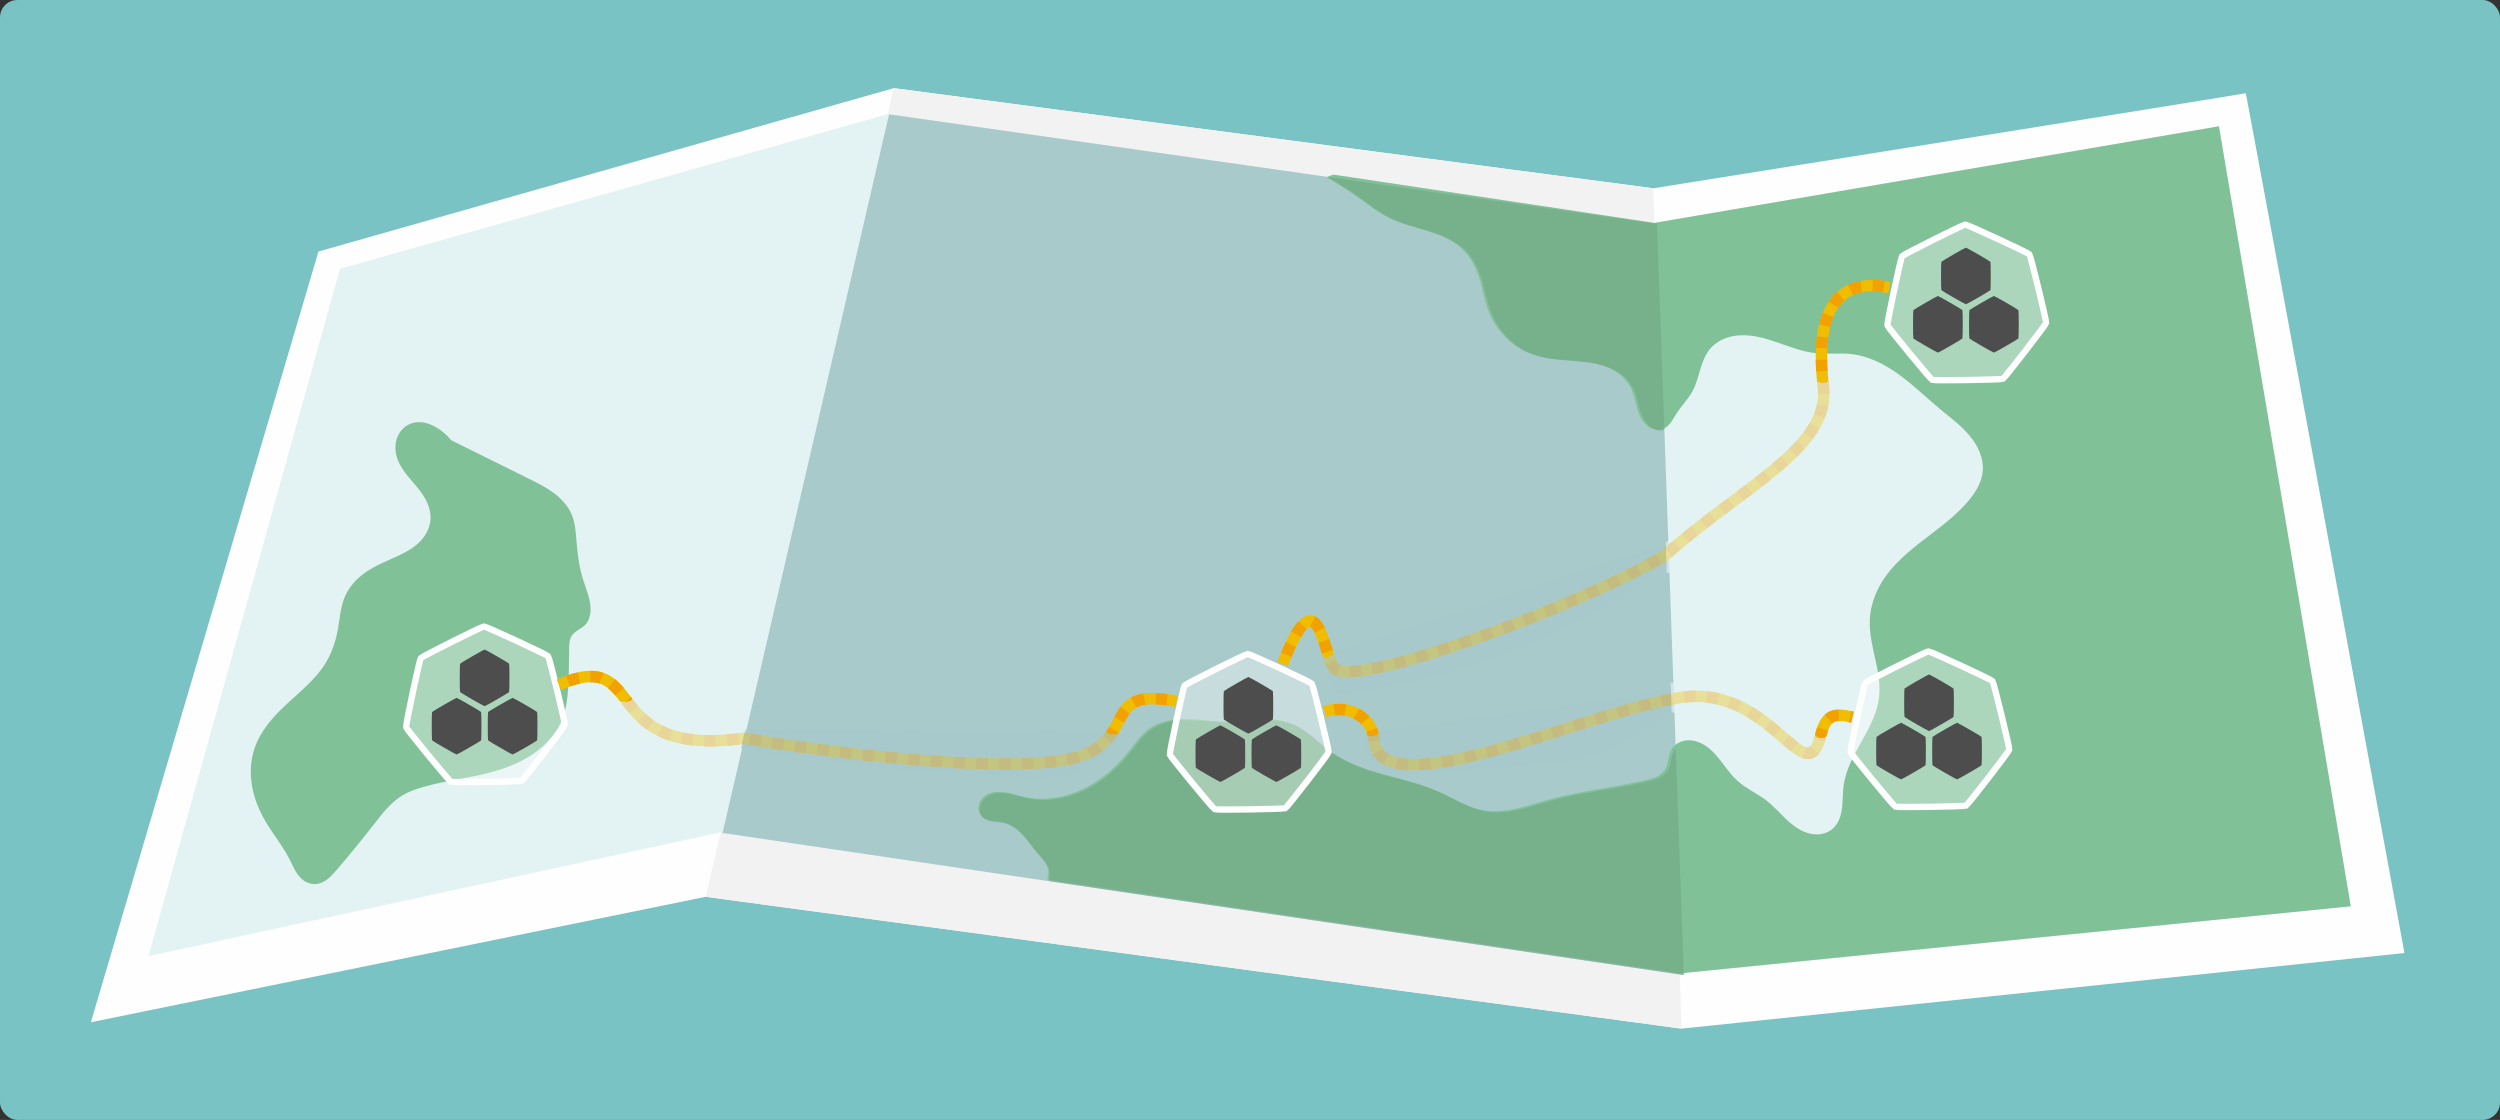 <?xml version="1.0" encoding="UTF-8" standalone="no"?>
<svg
   xmlns:dc="http://purl.org/dc/elements/1.1/"
   xmlns:cc="http://creativecommons.org/ns#"
   xmlns:rdf="http://www.w3.org/1999/02/22-rdf-syntax-ns#"
   xmlns:svg="http://www.w3.org/2000/svg"
   xmlns="http://www.w3.org/2000/svg"
   xmlns:sodipodi="http://sodipodi.sourceforge.net/DTD/sodipodi-0.dtd"
   xmlns:inkscape="http://www.inkscape.org/namespaces/inkscape"
   width="1491.407"
   height="668.099"
   viewBox="0 0 394.601 176.768"
   version="1.1"
   id="svg8"
   inkscape:version="1.0rc1 (09960d6f05, 2020-04-09)"
   sodipodi:docname="frontpage-illustration-animated.svg">
  <rect x="0" y="0" width="394.601" height="176.768" fill="#333333" stroke="none"/>
  <defs
     id="defs2">
    <inkscape:path-effect
       effect="spiro"
       id="path-effect3099"
       is_visible="true"
       lpeversion="1" />
    <inkscape:path-effect
       effect="simplify"
       id="path-effect3097"
       is_visible="true"
       lpeversion="1"
       steps="1"
       threshold="0.001"
       smooth_angles="360"
       helper_size="0"
       simplify_individual_paths="false"
       simplify_just_coalesce="false" />
    <inkscape:path-effect
       effect="spiro"
       id="path-effect3037"
       is_visible="true"
       lpeversion="1" />
    <inkscape:path-effect
       effect="simplify"
       id="path-effect3035"
       is_visible="true"
       lpeversion="1"
       steps="1"
       threshold="0.001"
       smooth_angles="360"
       helper_size="0"
       simplify_individual_paths="false"
       simplify_just_coalesce="false" />
    <inkscape:path-effect
       lpeversion="1"
       is_visible="true"
       id="path-effect2854"
       effect="spiro" />
    <inkscape:path-effect
       lpeversion="1"
       is_visible="true"
       id="path-effect2824"
       effect="spiro" />
    <inkscape:path-effect
       simplify_just_coalesce="false"
       simplify_individual_paths="false"
       helper_size="0"
       smooth_angles="360"
       threshold="0.001"
       steps="1"
       lpeversion="1"
       is_visible="true"
       id="path-effect2852"
       effect="simplify" />
    <inkscape:path-effect
       simplify_just_coalesce="false"
       simplify_individual_paths="false"
       helper_size="0"
       smooth_angles="360"
       threshold="0.001"
       steps="1"
       lpeversion="1"
       is_visible="true"
       id="path-effect2839"
       effect="simplify" />
    <inkscape:path-effect
       simplify_just_coalesce="false"
       simplify_individual_paths="false"
       helper_size="0"
       smooth_angles="360"
       threshold="0.001"
       steps="1"
       lpeversion="1"
       is_visible="true"
       id="path-effect2822"
       effect="simplify" />
    <inkscape:path-effect
       effect="spiro"
       id="path-effect2704"
       is_visible="true"
       lpeversion="1" />
    <inkscape:path-effect
       effect="simplify"
       id="path-effect2702"
       is_visible="true"
       lpeversion="1"
       steps="1"
       threshold="0.001"
       smooth_angles="360"
       helper_size="0"
       simplify_individual_paths="false"
       simplify_just_coalesce="false" />
    <inkscape:path-effect
       lpeversion="1"
       is_visible="true"
       id="path-effect2660"
       effect="spiro" />
    <inkscape:path-effect
       simplify_just_coalesce="false"
       simplify_individual_paths="false"
       helper_size="0"
       smooth_angles="360"
       threshold="0.001"
       steps="1"
       lpeversion="1"
       is_visible="true"
       id="path-effect2658"
       effect="simplify" />
    <inkscape:path-effect
       lpeversion="1"
       is_visible="true"
       id="path-effect2654"
       effect="spiro" />
    <inkscape:path-effect
       simplify_just_coalesce="false"
       simplify_individual_paths="false"
       helper_size="0"
       smooth_angles="360"
       threshold="0.001"
       steps="1"
       lpeversion="1"
       is_visible="true"
       id="path-effect2652"
       effect="simplify" />
    <inkscape:path-effect
       simplify_just_coalesce="false"
       simplify_individual_paths="false"
       helper_size="0"
       smooth_angles="360"
       threshold="0.001"
       steps="1"
       lpeversion="1"
       is_visible="true"
       id="path-effect2646"
       effect="simplify" />
    <inkscape:path-effect
       effect="spiro"
       id="path-effect2642"
       is_visible="true"
       lpeversion="1" />
    <inkscape:path-effect
       effect="simplify"
       id="path-effect2640"
       is_visible="true"
       lpeversion="1"
       steps="1"
       threshold="0.001"
       smooth_angles="360"
       helper_size="0"
       simplify_individual_paths="false"
       simplify_just_coalesce="false" />
    <inkscape:path-effect
       lpeversion="1"
       is_visible="true"
       id="path-effect2636"
       effect="spiro" />
    <inkscape:path-effect
       simplify_just_coalesce="false"
       simplify_individual_paths="false"
       helper_size="0"
       smooth_angles="360"
       threshold="0.001"
       steps="1"
       lpeversion="1"
       is_visible="true"
       id="path-effect2634"
       effect="simplify" />
    <inkscape:path-effect
       simplify_just_coalesce="false"
       simplify_individual_paths="false"
       helper_size="0"
       smooth_angles="360"
       threshold="0.001"
       steps="1"
       lpeversion="1"
       is_visible="true"
       id="path-effect2628"
       effect="simplify" />
  </defs>
  <sodipodi:namedview
     inkscape:snap-page="true"
     fit-margin-bottom="100"
     fit-margin-right="100"
     lock-margins="true"
     fit-margin-left="100"
     fit-margin-top="100"
     units="px"
     inkscape:snap-global="false"
     inkscape:snap-bbox-midpoints="true"
     inkscape:snap-bbox="true"
     inkscape:object-paths="true"
     inkscape:snap-intersection-paths="true"
     inkscape:snap-smooth-nodes="true"
     inkscape:snap-center="true"
     inkscape:snap-object-midpoints="true"
     id="base"
     pagecolor="#ffffff"
     bordercolor="#666666"
     borderopacity="1.0"
     inkscape:pageopacity="0.0"
     inkscape:pageshadow="2"
     inkscape:zoom="1"
     inkscape:cx="566.07703"
     inkscape:cy="421.6162"
     inkscape:document-units="mm"
     inkscape:current-layer="layer1"
     inkscape:document-rotation="0"
     showgrid="false"
     inkscape:window-width="2560"
     inkscape:window-height="1376"
     inkscape:window-x="0"
     inkscape:window-y="0"
     inkscape:window-maximized="1" />
  <g
     transform="translate(-642.97,-148.598)"
     inkscape:label="Layer 1"
     inkscape:groupmode="layer"
     id="layer1">
    <rect
       ry="2.743"
       rx="2.743"
       y="148.598"
       x="642.97"
       height="176.768"
       width="394.601"
       id="rect2670"
       style="font-variation-settings:normal;opacity:1;vector-effect:none;fill:#79c3c5;fill-opacity:1;stroke:none;stroke-width:2;stroke-linecap:round;stroke-linejoin:round;stroke-miterlimit:4;stroke-dasharray:none;stroke-dashoffset:0;stroke-opacity:1;paint-order:markers fill stroke;stop-color:#000000;stop-opacity:1" />
    <path
       inkscape:original-d="m 648.082,206.02936 c 33.54745,18.3861 72.94404,18.66776 106.51753,37.09541 7.80802,4.28563 13.79551,11.90688 20.92895,17.14004 5.12752,3.76159 10.57052,6.34461 15.99696,9.58701 13.02665,7.78367 23.99539,15.46584 38.40799,20.9889 14.2738,5.46987 29.19967,9.43697 43.32759,15.27762 2.11822,0.8757 10.31296,2.19288 9.5374,5.13457 -3.25044,12.32881 -35.22303,5.39749 -42.30439,4.74803 -37.11643,-3.40409 -74.24985,-6.5257 -111.75545,-6.5257 -6.6509,0 -49.20286,2.95386 -51.83147,1.05833 -0.56347,-0.40633 -29.50566,-5.83943 -33.0357,-5.83943"
       inkscape:path-effect="#path-effect2634;#path-effect2636"
       inkscape:connector-curvature="0"
       id="path2632"
       d="m 648.082,206.029 c 16.18,7.016 32.842,12.919 49.83,17.655 17.864,4.98 36.302,8.752 52.728,17.362 3.486,1.827 6.867,3.867 10.018,6.225 6.173,4.62 11.407,10.412 17.664,14.918 4.945,3.56 10.445,6.257 15.774,9.211 10.961,6.078 21.321,13.322 32.847,18.244 12.497,5.337 26.087,7.819 38.465,13.426 2.804,1.27 5.577,2.71 8.597,3.307 1.424,0.282 2.885,0.371 4.291,0.731 0.703,0.18 1.392,0.429 2.022,0.791 0.629,0.362 1.198,0.841 1.616,1.434 0.481,0.681 0.754,1.512 0.739,2.346 -0.013,0.738 -0.249,1.465 -0.632,2.097 -0.383,0.631 -0.91,1.169 -1.506,1.605 -1.192,0.872 -2.632,1.332 -4.064,1.696 -4.924,1.254 -10.054,1.543 -15.132,1.348 -6.747,-0.26 -13.429,-1.362 -20.109,-2.345 -37.443,-5.51 -75.378,-7.325 -113.217,-6.596 -9.644,0.186 -19.288,0.536 -28.902,1.323 -6.403,0.524 -12.874,1.238 -19.221,0.244 -1.087,-0.17 -2.165,-0.39 -3.243,-0.606 -5.77,-1.156 -11.56,-2.209 -17.328,-3.377 -4.94,-1 -9.887,-2.088 -14.92,-2.349 -0.176,-0.009 -0.351,-0.017 -0.527,-0.024"
       style="fill:#ffffff;fill-opacity:0;stroke:none;stroke-width:0.265px;stroke-linecap:butt;stroke-linejoin:miter;stroke-opacity:1" />
    <path
       sodipodi:nodetypes="ccccccccc"
       inkscape:connector-curvature="0"
       id="path2742"
       d="m 657.313,309.949 35.923,-121.655 90.795,-25.78 119.891,15.805 c 0,0 93.425,-14.916 93.516,-15.007 0.091,-0.091 25.053,135.711 25.053,135.711 l -114.11,11.937 -154.018,-20.811 z"
       style="fill:#fefefe;fill-opacity:1;stroke:none;stroke-width:0.265px;stroke-linecap:butt;stroke-linejoin:miter;stroke-opacity:1" />
    <path
       sodipodi:nodetypes="ccccc"
       style="fill:#f2f2f2;fill-opacity:1;stroke:none;stroke-width:0.265px;stroke-linecap:butt;stroke-linejoin:miter;stroke-opacity:1"
       d="m 784.032,162.514 119.891,15.805 4.459,132.641 -154.018,-20.811 z"
       id="path2744"
       inkscape:connector-curvature="0" />
    <g
       style="stroke-width:2"
       transform="matrix(0.5,0,0,0.5,363.181,110.218)"
       id="g2453">
      <g
         style="fill:#316dc0;fill-opacity:1;stroke-width:1.181"
         transform="matrix(1.693,0,0,1.693,-468.574,-55.565)"
         id="g2451">
        <g
           style="fill:#316dc0;fill-opacity:1;stroke:none;stroke-width:1.181"
           transform="translate(-21.139,49.984)"
           id="g2449">
          <path
             d="m 752.994,134.341 c -0.24,0.416 -13.379,8.002 -13.859,8.002 -0.48,0 -13.619,-7.586 -13.859,-8.002 -0.24,-0.416 -0.24,-15.588 0,-16.003 0.24,-0.416 13.379,-8.002 13.859,-8.002 0.48,0 13.619,7.586 13.859,8.002 0.24,0.416 0.24,15.588 0,16.003 z"
             inkscape:transform-center-y="-1.2369792e-06"
             inkscape:transform-center-x="1.1363857e-05"
             inkscape:randomized="0"
             inkscape:rounded="0.03"
             inkscape:flatsided="true"
             sodipodi:arg2="1.0471976"
             sodipodi:arg1="0.52359878"
             sodipodi:r2="13.859261"
             sodipodi:r1="16.003296"
             sodipodi:cy="126.33908"
             sodipodi:cx="739.13507"
             sodipodi:sides="6"
             id="path2443"
             style="fill:#316dc0;fill-opacity:1;stroke:none;stroke-width:1.791;stroke-linecap:round;stroke-miterlimit:4;stroke-dasharray:none;stroke-opacity:1;paint-order:markers fill stroke;stop-color:#000000"
             sodipodi:type="star"
             transform="matrix(0.66,0,0,0.66,235.738,28.256)" />
          <path
             d="m 721.347,134.341 c -0.24,0.416 -13.379,8.002 -13.859,8.002 -0.48,0 -13.619,-7.586 -13.859,-8.002 -0.24,-0.416 -0.24,-15.588 0,-16.003 0.24,-0.416 13.379,-8.002 13.859,-8.002 0.48,0 13.619,7.586 13.859,8.002 0.24,0.416 0.24,15.588 0,16.003 z"
             sodipodi:type="star"
             style="fill:#316dc0;fill-opacity:1;stroke:none;stroke-width:1.791;stroke-linecap:round;stroke-miterlimit:4;stroke-dasharray:none;stroke-opacity:1;paint-order:markers fill stroke;stop-color:#000000"
             id="path2445"
             sodipodi:sides="6"
             sodipodi:cx="707.48804"
             sodipodi:cy="126.33908"
             sodipodi:r1="16.003296"
             sodipodi:r2="13.859261"
             sodipodi:arg1="0.52359878"
             sodipodi:arg2="1.0471976"
             inkscape:flatsided="true"
             inkscape:rounded="0.03"
             inkscape:randomized="0"
             inkscape:transform-center-x="1.1363857e-05"
             inkscape:transform-center-y="-1.2369792e-06"
             transform="matrix(0.66,0,0,0.66,235.738,28.256)" />
          <path
             d="m 736.946,107.034 c -0.24,0.416 -13.379,8.002 -13.859,8.002 -0.48,0 -13.619,-7.586 -13.859,-8.002 -0.24,-0.416 -0.24,-15.588 0,-16.003 0.24,-0.416 13.379,-8.002 13.859,-8.002 0.48,0 13.619,7.586 13.859,8.002 0.24,0.416 0.24,15.588 0,16.003 z"
             sodipodi:type="star"
             style="fill:#316dc0;fill-opacity:1;stroke:none;stroke-width:1.791;stroke-linecap:round;stroke-miterlimit:4;stroke-dasharray:none;stroke-opacity:1;paint-order:markers fill stroke;stop-color:#000000"
             id="path2447"
             sodipodi:sides="6"
             sodipodi:cx="723.08649"
             sodipodi:cy="99.032318"
             sodipodi:r1="16.003296"
             sodipodi:r2="13.859261"
             sodipodi:arg1="0.52359878"
             sodipodi:arg2="1.0471976"
             inkscape:flatsided="true"
             inkscape:rounded="0.03"
             inkscape:randomized="0"
             inkscape:transform-center-x="1.2499636e-05"
             transform="matrix(0.66,0,0,0.66,235.886,28.256)" />
        </g>
      </g>
    </g>
    <g
       id="g2772"
       transform="matrix(0.766,0,0,0.766,268.476,100.773)"
       style="stroke-width:1.306">
      <g
         id="g2770"
         transform="matrix(1.693,0,0,1.693,-468.574,-55.565)"
         style="fill:#316dc0;fill-opacity:1;stroke-width:0.772">
        <g
           id="g2768"
           transform="translate(-21.139,49.984)"
           style="fill:#316dc0;fill-opacity:1;stroke:none;stroke-width:0.772">
          <path
             transform="matrix(0.66,0,0,0.66,235.738,28.256)"
             sodipodi:type="star"
             style="fill:#316dc0;fill-opacity:1;stroke:none;stroke-width:1.17;stroke-linecap:round;stroke-miterlimit:4;stroke-dasharray:none;stroke-opacity:1;paint-order:markers fill stroke;stop-color:#000000"
             id="path2762"
             sodipodi:sides="6"
             sodipodi:cx="739.13507"
             sodipodi:cy="126.33908"
             sodipodi:r1="16.003296"
             sodipodi:r2="13.859261"
             sodipodi:arg1="0.52359878"
             sodipodi:arg2="1.0471976"
             inkscape:flatsided="true"
             inkscape:rounded="0.03"
             inkscape:randomized="0"
             inkscape:transform-center-x="1.1363857e-05"
             inkscape:transform-center-y="-1.2369792e-06"
             d="m 752.994,134.341 c -0.24,0.416 -13.379,8.002 -13.859,8.002 -0.48,0 -13.619,-7.586 -13.859,-8.002 -0.24,-0.416 -0.24,-15.588 0,-16.003 0.24,-0.416 13.379,-8.002 13.859,-8.002 0.48,0 13.619,7.586 13.859,8.002 0.24,0.416 0.24,15.588 0,16.003 z" />
          <path
             transform="matrix(0.66,0,0,0.66,235.738,28.256)"
             inkscape:transform-center-y="-1.2369792e-06"
             inkscape:transform-center-x="1.1363857e-05"
             inkscape:randomized="0"
             inkscape:rounded="0.03"
             inkscape:flatsided="true"
             sodipodi:arg2="1.0471976"
             sodipodi:arg1="0.52359878"
             sodipodi:r2="13.859261"
             sodipodi:r1="16.003296"
             sodipodi:cy="126.33908"
             sodipodi:cx="707.48804"
             sodipodi:sides="6"
             id="path2764"
             style="fill:#316dc0;fill-opacity:1;stroke:none;stroke-width:1.17;stroke-linecap:round;stroke-miterlimit:4;stroke-dasharray:none;stroke-opacity:1;paint-order:markers fill stroke;stop-color:#000000"
             sodipodi:type="star"
             d="m 721.347,134.341 c -0.24,0.416 -13.379,8.002 -13.859,8.002 -0.48,0 -13.619,-7.586 -13.859,-8.002 -0.24,-0.416 -0.24,-15.588 0,-16.003 0.24,-0.416 13.379,-8.002 13.859,-8.002 0.48,0 13.619,7.586 13.859,8.002 0.24,0.416 0.24,15.588 0,16.003 z" />
          <path
             transform="matrix(0.66,0,0,0.66,235.886,28.256)"
             inkscape:transform-center-x="1.2499636e-05"
             inkscape:randomized="0"
             inkscape:rounded="0.03"
             inkscape:flatsided="true"
             sodipodi:arg2="1.0471976"
             sodipodi:arg1="0.52359878"
             sodipodi:r2="13.859261"
             sodipodi:r1="16.003296"
             sodipodi:cy="99.032318"
             sodipodi:cx="723.08649"
             sodipodi:sides="6"
             id="path2766"
             style="fill:#316dc0;fill-opacity:1;stroke:none;stroke-width:1.17;stroke-linecap:round;stroke-miterlimit:4;stroke-dasharray:none;stroke-opacity:1;paint-order:markers fill stroke;stop-color:#000000"
             sodipodi:type="star"
             d="m 736.946,107.034 c -0.24,0.416 -13.379,8.002 -13.859,8.002 -0.48,0 -13.619,-7.586 -13.859,-8.002 -0.24,-0.416 -0.24,-15.588 0,-16.003 0.24,-0.416 13.379,-8.002 13.859,-8.002 0.48,0 13.619,7.586 13.859,8.002 0.24,0.416 0.24,15.588 0,16.003 z" />
        </g>
      </g>
    </g>
    <g
       style="stroke-width:3.132"
       transform="matrix(0.319,0,0,0.319,738.663,129.864)"
       id="g2784">
      <g
         style="fill:#316dc0;fill-opacity:1;stroke-width:1.85"
         transform="matrix(1.693,0,0,1.693,-468.574,-55.565)"
         id="g2782">
        <g
           style="fill:#316dc0;fill-opacity:1;stroke:none;stroke-width:1.85"
           transform="translate(-21.139,49.984)"
           id="g2780">
          <path
             d="m 752.994,134.341 c -0.24,0.416 -13.379,8.002 -13.859,8.002 -0.48,0 -13.619,-7.586 -13.859,-8.002 -0.24,-0.416 -0.24,-15.588 0,-16.003 0.24,-0.416 13.379,-8.002 13.859,-8.002 0.48,0 13.619,7.586 13.859,8.002 0.24,0.416 0.24,15.588 0,16.003 z"
             inkscape:transform-center-y="-1.2369792e-06"
             inkscape:transform-center-x="1.1363857e-05"
             inkscape:randomized="0"
             inkscape:rounded="0.03"
             inkscape:flatsided="true"
             sodipodi:arg2="1.0471976"
             sodipodi:arg1="0.52359878"
             sodipodi:r2="13.859261"
             sodipodi:r1="16.003296"
             sodipodi:cy="126.33908"
             sodipodi:cx="739.13507"
             sodipodi:sides="6"
             id="path2774"
             style="fill:#316dc0;fill-opacity:1;stroke:none;stroke-width:2.804;stroke-linecap:round;stroke-miterlimit:4;stroke-dasharray:none;stroke-opacity:1;paint-order:markers fill stroke;stop-color:#000000"
             sodipodi:type="star"
             transform="matrix(0.66,0,0,0.66,235.738,28.256)" />
          <path
             d="m 721.347,134.341 c -0.24,0.416 -13.379,8.002 -13.859,8.002 -0.48,0 -13.619,-7.586 -13.859,-8.002 -0.24,-0.416 -0.24,-15.588 0,-16.003 0.24,-0.416 13.379,-8.002 13.859,-8.002 0.48,0 13.619,7.586 13.859,8.002 0.24,0.416 0.24,15.588 0,16.003 z"
             sodipodi:type="star"
             style="fill:#316dc0;fill-opacity:1;stroke:none;stroke-width:2.804;stroke-linecap:round;stroke-miterlimit:4;stroke-dasharray:none;stroke-opacity:1;paint-order:markers fill stroke;stop-color:#000000"
             id="path2776"
             sodipodi:sides="6"
             sodipodi:cx="707.48804"
             sodipodi:cy="126.33908"
             sodipodi:r1="16.003296"
             sodipodi:r2="13.859261"
             sodipodi:arg1="0.52359878"
             sodipodi:arg2="1.0471976"
             inkscape:flatsided="true"
             inkscape:rounded="0.03"
             inkscape:randomized="0"
             inkscape:transform-center-x="1.1363857e-05"
             inkscape:transform-center-y="-1.2369792e-06"
             transform="matrix(0.66,0,0,0.66,235.738,28.256)" />
          <path
             d="m 736.946,107.034 c -0.24,0.416 -13.379,8.002 -13.859,8.002 -0.48,0 -13.619,-7.586 -13.859,-8.002 -0.24,-0.416 -0.24,-15.588 0,-16.003 0.24,-0.416 13.379,-8.002 13.859,-8.002 0.48,0 13.619,7.586 13.859,8.002 0.24,0.416 0.24,15.588 0,16.003 z"
             sodipodi:type="star"
             style="fill:#316dc0;fill-opacity:1;stroke:none;stroke-width:2.804;stroke-linecap:round;stroke-miterlimit:4;stroke-dasharray:none;stroke-opacity:1;paint-order:markers fill stroke;stop-color:#000000"
             id="path2778"
             sodipodi:sides="6"
             sodipodi:cx="723.08649"
             sodipodi:cy="99.032318"
             sodipodi:r1="16.003296"
             sodipodi:r2="13.859261"
             sodipodi:arg1="0.52359878"
             sodipodi:arg2="1.0471976"
             inkscape:flatsided="true"
             inkscape:rounded="0.03"
             inkscape:randomized="0"
             inkscape:transform-center-x="1.2499636e-05"
             transform="matrix(0.66,0,0,0.66,235.886,28.256)" />
        </g>
      </g>
    </g>
    <g
       id="g2796"
       transform="matrix(0.573,0,0,0.573,541.235,150.363)"
       style="stroke-width:1.745">
      <g
         id="g2794"
         transform="matrix(1.693,0,0,1.693,-468.574,-55.565)"
         style="fill:#316dc0;fill-opacity:1;stroke-width:1.031">
        <g
           id="g2792"
           transform="translate(-21.139,49.984)"
           style="fill:#316dc0;fill-opacity:1;stroke:none;stroke-width:1.031">
          <path
             transform="matrix(0.66,0,0,0.66,235.738,28.256)"
             sodipodi:type="star"
             style="fill:#316dc0;fill-opacity:1;stroke:none;stroke-width:1.562;stroke-linecap:round;stroke-miterlimit:4;stroke-dasharray:none;stroke-opacity:1;paint-order:markers fill stroke;stop-color:#000000"
             id="path2786"
             sodipodi:sides="6"
             sodipodi:cx="739.13507"
             sodipodi:cy="126.33908"
             sodipodi:r1="16.003296"
             sodipodi:r2="13.859261"
             sodipodi:arg1="0.52359878"
             sodipodi:arg2="1.0471976"
             inkscape:flatsided="true"
             inkscape:rounded="0.03"
             inkscape:randomized="0"
             inkscape:transform-center-x="1.1363857e-05"
             inkscape:transform-center-y="-1.2369792e-06"
             d="m 752.994,134.341 c -0.24,0.416 -13.379,8.002 -13.859,8.002 -0.48,0 -13.619,-7.586 -13.859,-8.002 -0.24,-0.416 -0.24,-15.588 0,-16.003 0.24,-0.416 13.379,-8.002 13.859,-8.002 0.48,0 13.619,7.586 13.859,8.002 0.24,0.416 0.24,15.588 0,16.003 z" />
          <path
             transform="matrix(0.66,0,0,0.66,235.738,28.256)"
             inkscape:transform-center-y="-1.2369792e-06"
             inkscape:transform-center-x="1.1363857e-05"
             inkscape:randomized="0"
             inkscape:rounded="0.03"
             inkscape:flatsided="true"
             sodipodi:arg2="1.0471976"
             sodipodi:arg1="0.52359878"
             sodipodi:r2="13.859261"
             sodipodi:r1="16.003296"
             sodipodi:cy="126.33908"
             sodipodi:cx="707.48804"
             sodipodi:sides="6"
             id="path2788"
             style="fill:#316dc0;fill-opacity:1;stroke:none;stroke-width:1.562;stroke-linecap:round;stroke-miterlimit:4;stroke-dasharray:none;stroke-opacity:1;paint-order:markers fill stroke;stop-color:#000000"
             sodipodi:type="star"
             d="m 721.347,134.341 c -0.24,0.416 -13.379,8.002 -13.859,8.002 -0.48,0 -13.619,-7.586 -13.859,-8.002 -0.24,-0.416 -0.24,-15.588 0,-16.003 0.24,-0.416 13.379,-8.002 13.859,-8.002 0.48,0 13.619,7.586 13.859,8.002 0.24,0.416 0.24,15.588 0,16.003 z" />
          <path
             transform="matrix(0.66,0,0,0.66,235.886,28.256)"
             inkscape:transform-center-x="1.2499636e-05"
             inkscape:randomized="0"
             inkscape:rounded="0.03"
             inkscape:flatsided="true"
             sodipodi:arg2="1.0471976"
             sodipodi:arg1="0.52359878"
             sodipodi:r2="13.859261"
             sodipodi:r1="16.003296"
             sodipodi:cy="99.032318"
             sodipodi:cx="723.08649"
             sodipodi:sides="6"
             id="path2790"
             style="fill:#316dc0;fill-opacity:1;stroke:none;stroke-width:1.562;stroke-linecap:round;stroke-miterlimit:4;stroke-dasharray:none;stroke-opacity:1;paint-order:markers fill stroke;stop-color:#000000"
             sodipodi:type="star"
             d="m 736.946,107.034 c -0.24,0.416 -13.379,8.002 -13.859,8.002 -0.48,0 -13.619,-7.586 -13.859,-8.002 -0.24,-0.416 -0.24,-15.588 0,-16.003 0.24,-0.416 13.379,-8.002 13.859,-8.002 0.48,0 13.619,7.586 13.859,8.002 0.24,0.416 0.24,15.588 0,16.003 z" />
        </g>
      </g>
    </g>
    <path
       sodipodi:nodetypes="ccccccccc"
       inkscape:connector-curvature="0"
       id="path2798"
       d="m 696.636,191.024 86.45,-24.411 120.683,17.231 89.434,-15.311 20.81,123.114 -105.69,10.62 -151.266,-22.367 -90.644,19.615 z"
       style="fill:#e3f2f3;fill-opacity:1;stroke:none;stroke-width:0.265px;stroke-linecap:butt;stroke-linejoin:miter;stroke-opacity:1" />
    <path
       sodipodi:nodetypes="cccccccc"
       inkscape:connector-curvature="0"
       transform="matrix(0.265,0,0,0.265,642.97,148.598)"
       d="m 529.57,68.086 -0.025,0.008 -99.254,428.395 0.904,-0.227 571.715,84.535 -15.961,-447.82 -1.254,0.234 z"
       style="fill:#a9cacb;fill-opacity:1;stroke:none;stroke-width:1px;stroke-linecap:butt;stroke-linejoin:miter;stroke-opacity:1"
       id="path2815" />
    <path
       inkscape:connector-curvature="0"
       id="Utopia"
       d="m 714.194,218.088 c 4.099,2.026 8.196,4.056 12.291,6.092 1.352,0.672 2.712,1.35 3.921,2.255 1.209,0.905 2.27,2.06 2.837,3.459 0.517,1.275 0.6,2.677 0.712,4.048 0.166,2.04 0.412,4.086 1.016,6.042 0.264,0.854 0.595,1.687 0.846,2.545 0.251,0.858 0.422,1.752 0.354,2.643 -0.056,0.732 -0.288,1.476 -0.791,2.011 -0.315,0.336 -0.718,0.573 -1.106,0.821 -0.388,0.248 -0.774,0.522 -1.031,0.904 -0.197,0.293 -0.308,0.638 -0.366,0.986 -0.058,0.348 -0.066,0.703 -0.073,1.056 -0.037,2.05 -0.026,4.101 -0.149,6.148 -0.098,1.633 -0.286,3.28 -0.86,4.811 -0.775,2.067 -2.232,3.837 -3.98,5.186 -1.813,1.399 -3.931,2.364 -6.117,3.046 -3.934,1.226 -8.099,1.558 -12.056,2.71 -1.094,0.319 -2.179,0.703 -3.155,1.292 -1.83,1.105 -3.164,2.852 -4.477,4.539 -1.929,2.479 -3.911,4.917 -5.966,7.293 -0.406,0.469 -0.817,0.939 -1.3,1.328 -0.483,0.39 -1.045,0.699 -1.657,0.802 -0.733,0.123 -1.506,-0.065 -2.123,-0.479 -0.567,-0.381 -0.999,-0.935 -1.344,-1.525 -0.345,-0.59 -0.614,-1.221 -0.922,-1.83 -1.074,-2.127 -2.622,-3.976 -3.829,-6.031 -0.741,-1.261 -1.353,-2.601 -1.761,-4.006 -0.73,-2.515 -0.78,-5.262 0.106,-7.726 0.881,-2.451 2.621,-4.497 4.502,-6.297 2.372,-2.269 5.07,-4.299 6.744,-7.123 0.955,-1.612 1.536,-3.427 1.862,-5.272 0.292,-1.651 0.394,-3.359 1.029,-4.911 0.574,-1.403 1.568,-2.613 2.757,-3.552 1.402,-1.107 3.054,-1.841 4.687,-2.565 1.603,-0.711 3.247,-1.453 4.47,-2.711 0.97,-0.998 1.636,-2.331 1.664,-3.723 0.016,-0.788 -0.17,-1.572 -0.478,-2.297 -0.308,-0.725 -0.736,-1.395 -1.213,-2.022 -1.18,-1.552 -2.692,-2.904 -3.432,-4.708 -0.424,-1.033 -0.567,-2.203 -0.272,-3.28 0.169,-0.617 0.48,-1.196 0.914,-1.666 0.434,-0.47 0.992,-0.827 1.605,-1.009 0.646,-0.191 1.342,-0.185 2.001,-0.04 0.658,0.146 1.281,0.427 1.859,0.774 0.867,0.521 1.643,1.195 2.28,1.98 z"
       style="fill:#81c198;fill-opacity:1;stroke:none;stroke-width:0.265px;stroke-linecap:butt;stroke-linejoin:miter;stroke-opacity:1"
       inkscape:original-d="m 714.19374,218.08752 c 6.7501,2.07106 14.18309,6.6507 19.04906,11.80623 0.0827,0.0876 1.49107,8.85059 1.69479,9.92816 0.31905,1.6877 1.76076,4.6445 1.02682,6.58738 -0.52732,1.39596 -2.61503,1.24297 -2.96325,3.21449 -1.38522,7.84263 1.9672,10.44553 -4.92257,17.22328 -4.38908,4.31773 -14.78523,4.55004 -20.2398,6.57129 -5.15692,1.91096 -11.37866,15.03719 -15.55699,14.792 -1.75909,-0.10322 -2.43119,-2.36763 -3.43855,-3.74124 -1.02623,-1.39934 -1.92551,-2.90175 -2.83698,-4.39088 -1.71283,-2.7984 -2.58394,-3.88317 -3.15782,-7.0754 -2.0455,-11.37813 8.85242,-13.59245 12.41388,-21.40038 2.13283,-4.67592 0.0402,-7.62125 4.39731,-11.85313 2.54976,-2.47648 8.81849,-3.69371 10.55104,-6.87457 3.55694,-6.5304 -7.35969,-10.00184 -4.38889,-15.45786 2.43106,-4.46476 7.11634,-1.03743 8.37195,0.67063 z"
       inkscape:path-effect="#path-effect2822;#path-effect2824" />
    <path
       sodipodi:nodetypes="csssssssssssssssssssssssssssscsssssssssssscccscssssssssssssssssccsssssscsssssscsssscccccccc"
       inkscape:connector-curvature="0"
       id="path2850"
       d="m 852.33,176.575 c 1.882,1.092 3.711,2.275 5.479,3.544 1.38,0.99 2.731,2.039 4.246,2.805 1.962,0.993 4.131,1.48 6.23,2.135 2.099,0.655 4.208,1.526 5.742,3.102 1.309,1.345 2.104,3.114 2.62,4.919 0.412,1.439 0.664,2.926 1.168,4.335 1.108,3.096 3.509,5.755 6.57,6.957 1.902,0.747 3.972,0.927 6.009,1.08 1.877,0.141 3.779,0.271 5.566,0.863 0.894,0.296 1.753,0.708 2.509,1.269 0.756,0.561 1.406,1.275 1.843,2.109 0.727,1.389 0.83,3.027 1.466,4.46 0.318,0.717 0.781,1.389 1.432,1.826 0.325,0.219 0.695,0.375 1.082,0.438 0.387,0.063 0.791,0.031 1.157,-0.11 0.513,-0.198 0.926,-0.596 1.254,-1.038 0.328,-0.441 0.584,-0.932 0.88,-1.395 0.777,-1.215 1.834,-2.243 2.523,-3.51 0.581,-1.068 0.877,-2.263 1.226,-3.428 0.349,-1.165 0.773,-2.34 1.554,-3.272 0.757,-0.902 1.818,-1.524 2.949,-1.849 1.132,-0.326 2.333,-0.366 3.502,-0.229 3.511,0.412 6.702,2.377 10.218,2.752 1.883,0.201 3.794,-0.063 5.676,0.152 2.768,0.317 5.327,1.657 7.576,3.302 2.248,1.645 4.246,3.605 6.391,5.384 1.606,1.332 3.31,2.576 4.646,4.177 0.668,0.801 1.24,1.69 1.62,2.661 0.379,0.972 0.562,2.029 0.452,3.066 -0.178,1.68 -1.1,3.195 -2.179,4.494 -1.994,2.402 -4.558,4.25 -7.033,6.153 -2.475,1.903 -4.932,3.935 -6.598,6.575 -1.159,1.837 -1.906,3.954 -2.003,6.123 -0.092,2.061 0.395,4.098 0.842,6.112 0.447,2.014 0.859,4.078 0.618,6.127 -0.295,2.506 -1.542,4.787 -2.773,6.99 -1.231,2.203 -2.493,4.471 -2.824,6.973 -0.158,1.189 -0.099,2.398 -0.256,3.587 -0.078,0.594 -0.212,1.185 -0.446,1.737 -0.235,0.552 -0.574,1.065 -1.026,1.459 -0.456,0.397 -1.019,0.665 -1.609,0.795 -0.59,0.13 -1.207,0.124 -1.801,0.01 -1.454,-0.28 -2.712,-1.184 -3.797,-2.192 -1.085,-1.008 -2.055,-2.145 -3.226,-3.052 -1.463,-1.133 -3.207,-1.881 -4.584,-3.117 -1.695,-1.52 -2.728,-3.686 -4.487,-5.13 -0.88,-0.722 -1.961,-1.252 -3.099,-1.279 -0.569,-0.013 -1.144,0.102 -1.652,0.359 -0.508,0.258 -0.945,0.66 -1.219,1.159 -0.264,0.482 -0.369,1.032 -0.479,1.571 -0.11,0.539 -0.232,1.088 -0.524,1.553 -0.321,0.511 -0.827,0.884 -1.374,1.139 -0.547,0.254 -1.137,0.399 -1.725,0.533 -5.138,1.175 -10.414,1.719 -15.495,3.121 -1.665,0.459 -3.307,1.01 -4.995,1.372 -1.689,0.362 -3.444,0.533 -5.143,0.224 -2.493,-0.454 -4.674,-1.896 -6.986,-2.934 -2.755,-1.238 -5.722,-1.91 -8.634,-2.713 -2.911,-0.804 -5.833,-1.769 -8.306,-3.502 -1.094,-0.767 -2.083,-1.673 -3.123,-2.512 -1.04,-0.839 -2.149,-1.621 -3.4,-2.092 -1.57,-0.59 -3.288,-0.661 -4.963,-0.572 -1.675,0.089 -3.342,0.33 -5.02,0.335 -2.048,0.007 -4.082,-0.336 -6.129,-0.381 -2.047,-0.045 -4.183,0.24 -5.889,1.373 -1.571,1.044 -2.615,2.691 -3.807,4.153 -0.951,1.166 -2.02,2.235 -3.192,3.179 -1.795,1.446 -3.842,2.598 -6.051,3.257 -2.209,0.659 -4.583,0.814 -6.834,0.32 -0.831,-0.182 -1.641,-0.451 -2.472,-0.629 -0.831,-0.179 -1.7,-0.266 -2.53,-0.083 -0.415,0.092 -0.817,0.252 -1.17,0.489 -0.353,0.237 -0.656,0.553 -0.859,0.926 -0.203,0.373 -0.305,0.805 -0.268,1.229 0.037,0.424 0.216,0.837 0.516,1.139 0.201,0.203 0.451,0.353 0.716,0.458 0.265,0.105 0.546,0.167 0.828,0.208 0.565,0.081 1.141,0.08 1.7,0.195 1.261,0.259 2.334,1.093 3.201,2.044 0.867,0.952 1.574,2.038 2.42,3.008 0.363,0.416 0.752,0.811 1.068,1.264 0.316,0.452 0.56,0.973 0.587,1.525 0.021,0.435 -0.094,0.864 -0.154,1.296 l 99.815,14.776 105.924,-10.586 -20.81,-123.114 -89.103,15.249 -50.636,-7.621 c -0.389,0.106 -0.769,0.244 -1.135,0.415 z"
       style="font-variation-settings:normal;opacity:1;vector-effect:none;fill:#81c198;fill-opacity:1;stroke:none;stroke-width:0.265px;stroke-linecap:butt;stroke-linejoin:miter;stroke-miterlimit:4;stroke-dasharray:none;stroke-dashoffset:0;stroke-opacity:1;stop-color:#000000;stop-opacity:1" />
    <path
       transform="matrix(0.265,0,0,0.265,642.97,148.598)"
       d="M 791.797 105.525 C 791.626 105.601 791.449 105.661 791.279 105.74 C 798.393 109.867 805.308 114.339 811.988 119.135 C 817.203 122.878 822.31 126.84 828.037 129.738 C 835.451 133.49 843.652 135.334 851.584 137.809 C 859.516 140.283 867.488 143.576 873.283 149.531 C 878.231 154.616 881.236 161.302 883.188 168.123 C 884.744 173.563 885.696 179.18 887.602 184.508 C 891.788 196.211 900.864 206.259 912.434 210.801 C 919.622 213.623 927.446 214.303 935.146 214.883 C 942.242 215.417 949.429 215.909 956.184 218.146 C 959.561 219.265 962.811 220.822 965.668 222.943 C 968.525 225.064 970.983 227.762 972.633 230.914 C 975.381 236.164 975.771 242.352 978.172 247.77 C 979.372 250.478 981.124 253.02 983.584 254.672 C 984.814 255.498 986.21 256.09 987.672 256.328 C 988.89 256.527 990.15 256.457 991.338 256.127 L 986.949 132.977 L 985.695 133.211 L 791.797 105.525 z M 705.73 429.006 C 698.914 429.157 692.026 430.451 686.387 434.199 C 680.448 438.146 676.506 444.369 671.998 449.895 C 668.404 454.3 664.361 458.343 659.934 461.91 C 653.149 467.375 645.415 471.73 637.066 474.221 C 628.718 476.711 619.746 477.299 611.236 475.432 C 608.097 474.743 605.035 473.729 601.893 473.053 C 598.75 472.377 595.469 472.045 592.33 472.738 C 590.761 473.085 589.24 473.69 587.906 474.586 C 586.572 475.482 585.427 476.675 584.658 478.086 C 583.889 479.497 583.506 481.129 583.646 482.73 C 583.787 484.332 584.463 485.893 585.594 487.035 C 586.353 487.802 587.298 488.369 588.301 488.768 C 589.303 489.166 590.364 489.399 591.432 489.553 C 593.567 489.86 595.745 489.855 597.857 490.289 C 602.623 491.269 606.677 494.419 609.953 498.016 C 613.23 501.613 615.901 505.718 619.1 509.385 C 620.471 510.957 621.941 512.453 623.137 514.162 C 624.332 515.871 625.255 517.84 625.355 519.924 C 625.434 521.569 625.001 523.189 624.771 524.82 L 1000.539 580.445 L 1002.025 580.666 L 1002.902 580.578 L 998.098 445.791 C 997.689 446.284 997.32 446.807 997.012 447.369 C 996.013 449.191 995.616 451.271 995.201 453.307 C 994.787 455.342 994.325 457.418 993.221 459.178 C 992.009 461.108 990.094 462.521 988.027 463.482 C 985.96 464.443 983.73 464.988 981.508 465.496 C 962.09 469.938 942.146 471.995 922.943 477.291 C 916.65 479.026 910.445 481.107 904.062 482.477 C 897.68 483.846 891.045 484.493 884.623 483.322 C 875.2 481.605 866.958 476.157 858.221 472.232 C 847.808 467.555 836.593 465.016 825.59 461.979 C 814.587 458.941 803.542 455.292 794.195 448.74 C 790.059 445.841 786.322 442.418 782.391 439.246 C 778.459 436.074 774.267 433.119 769.539 431.342 C 763.604 429.111 757.112 428.844 750.781 429.18 C 744.45 429.515 738.147 430.425 731.807 430.447 C 724.068 430.474 716.379 429.178 708.643 429.008 C 707.675 428.987 706.704 428.984 705.73 429.006 z "
       style="font-variation-settings:normal;opacity:1;vector-effect:none;fill:#689a7a;fill-opacity:0.413;stroke:none;stroke-width:1px;stroke-linecap:butt;stroke-linejoin:miter;stroke-miterlimit:4;stroke-dasharray:none;stroke-dashoffset:0;stroke-opacity:1;stop-color:#000000;stop-opacity:1"
       id="path2863" />
    <g
       id="use2995"
       transform="matrix(0.25,0,0,0.25,543.721,208.704)"
       style="fill:#36898b;fill-opacity:1;stroke-width:4">
      <g
         id="g3193"
         transform="matrix(1.693,0,0,1.693,-468.574,-55.565)"
         style="fill:#36898b;fill-opacity:1;stroke-width:2.363">
        <path
           sodipodi:type="star"
           style="font-variation-settings:normal;opacity:1;vector-effect:none;fill:#ffffff;fill-opacity:0.345;stroke:#ffffff;stroke-width:3.518;stroke-linecap:round;stroke-linejoin:round;stroke-miterlimit:4;stroke-dasharray:none;stroke-dashoffset:0;stroke-opacity:1;paint-order:markers fill stroke;stop-color:#000000;stop-opacity:1"
           id="path3183"
           sodipodi:sides="7"
           sodipodi:cx="815.12817"
           sodipodi:cy="365.51974"
           sodipodi:r1="45.171986"
           sodipodi:r2="40.698551"
           sodipodi:arg1="0.64924208"
           sodipodi:arg2="1.098041"
           inkscape:flatsided="true"
           inkscape:rounded="0.03"
           inkscape:randomized="0"
           d="m 851.11,392.83 c -0.711,0.937 -33.724,17.821 -34.899,17.849 -1.176,0.028 -34.959,-15.255 -35.714,-16.157 -0.755,-0.902 -9.87,-36.844 -9.635,-37.996 0.234,-1.152 22.652,-30.688 23.699,-31.223 1.047,-0.535 38.116,-1.424 39.188,-0.939 1.071,0.485 24.878,28.913 25.167,30.053 0.289,1.14 -7.094,37.477 -7.805,38.414 z"
           inkscape:transform-center-x="-0.043265587"
           inkscape:transform-center-y="-0.566268"
           transform="matrix(0.603,0.297,-0.297,0.603,309.238,-307.701)" />
        <g
           id="g3191"
           transform="translate(-21.139,49.984)"
           style="fill:#4d4d4d;fill-opacity:1;stroke:none;stroke-width:2.363">
          <path
             transform="matrix(0.66,0,0,0.66,235.738,28.256)"
             sodipodi:type="star"
             style="fill:#4d4d4d;fill-opacity:1;stroke:none;stroke-width:3.581;stroke-linecap:round;stroke-miterlimit:4;stroke-dasharray:none;stroke-opacity:1;paint-order:markers fill stroke;stop-color:#000000"
             id="path3185"
             sodipodi:sides="6"
             sodipodi:cx="739.13507"
             sodipodi:cy="126.33908"
             sodipodi:r1="16.003296"
             sodipodi:r2="13.859261"
             sodipodi:arg1="0.52359878"
             sodipodi:arg2="1.0471976"
             inkscape:flatsided="true"
             inkscape:rounded="0.03"
             inkscape:randomized="0"
             inkscape:transform-center-x="1.1363857e-05"
             inkscape:transform-center-y="-1.2369792e-06"
             d="m 752.994,134.341 c -0.24,0.416 -13.379,8.002 -13.859,8.002 -0.48,0 -13.619,-7.586 -13.859,-8.002 -0.24,-0.416 -0.24,-15.588 0,-16.003 0.24,-0.416 13.379,-8.002 13.859,-8.002 0.48,0 13.619,7.586 13.859,8.002 0.24,0.416 0.24,15.588 0,16.003 z" />
          <path
             transform="matrix(0.66,0,0,0.66,235.738,28.256)"
             inkscape:transform-center-y="-1.2369792e-06"
             inkscape:transform-center-x="1.1363857e-05"
             inkscape:randomized="0"
             inkscape:rounded="0.03"
             inkscape:flatsided="true"
             sodipodi:arg2="1.0471976"
             sodipodi:arg1="0.52359878"
             sodipodi:r2="13.859261"
             sodipodi:r1="16.003296"
             sodipodi:cy="126.33908"
             sodipodi:cx="707.48804"
             sodipodi:sides="6"
             id="path3187"
             style="fill:#4d4d4d;fill-opacity:1;stroke:none;stroke-width:3.581;stroke-linecap:round;stroke-miterlimit:4;stroke-dasharray:none;stroke-opacity:1;paint-order:markers fill stroke;stop-color:#000000"
             sodipodi:type="star"
             d="m 721.347,134.341 c -0.24,0.416 -13.379,8.002 -13.859,8.002 -0.48,0 -13.619,-7.586 -13.859,-8.002 -0.24,-0.416 -0.24,-15.588 0,-16.003 0.24,-0.416 13.379,-8.002 13.859,-8.002 0.48,0 13.619,7.586 13.859,8.002 0.24,0.416 0.24,15.588 0,16.003 z" />
          <path
             transform="matrix(0.66,0,0,0.66,235.886,28.256)"
             inkscape:transform-center-x="1.2499636e-05"
             inkscape:randomized="0"
             inkscape:rounded="0.03"
             inkscape:flatsided="true"
             sodipodi:arg2="1.0471976"
             sodipodi:arg1="0.52359878"
             sodipodi:r2="13.859261"
             sodipodi:r1="16.003296"
             sodipodi:cy="99.032318"
             sodipodi:cx="723.08649"
             sodipodi:sides="6"
             id="path3189"
             style="fill:#4d4d4d;fill-opacity:1;stroke:none;stroke-width:3.581;stroke-linecap:round;stroke-miterlimit:4;stroke-dasharray:none;stroke-opacity:1;paint-order:markers fill stroke;stop-color:#000000"
             sodipodi:type="star"
             d="m 736.946,107.034 c -0.24,0.416 -13.379,8.002 -13.859,8.002 -0.48,0 -13.619,-7.586 -13.859,-8.002 -0.24,-0.416 -0.24,-15.588 0,-16.003 0.24,-0.416 13.379,-8.002 13.859,-8.002 0.48,0 13.619,7.586 13.859,8.002 0.24,0.416 0.24,15.588 0,16.003 z" />
        </g>
      </g>
    </g>
    <g
       id="use2993"
       transform="matrix(0.25,0,0,0.25,664.273,213.038)"
       style="fill:#36898b;fill-opacity:1;stroke-width:4">
      <g
         id="g3207"
         transform="matrix(1.693,0,0,1.693,-468.574,-55.565)"
         style="fill:#36898b;fill-opacity:1;stroke-width:2.363">
        <path
           sodipodi:type="star"
           style="font-variation-settings:normal;opacity:1;vector-effect:none;fill:#ffffff;fill-opacity:0.345;stroke:#ffffff;stroke-width:3.518;stroke-linecap:round;stroke-linejoin:round;stroke-miterlimit:4;stroke-dasharray:none;stroke-dashoffset:0;stroke-opacity:1;paint-order:markers fill stroke;stop-color:#000000;stop-opacity:1"
           id="path3197"
           sodipodi:sides="7"
           sodipodi:cx="815.12817"
           sodipodi:cy="365.51974"
           sodipodi:r1="45.171986"
           sodipodi:r2="40.698551"
           sodipodi:arg1="0.64924208"
           sodipodi:arg2="1.098041"
           inkscape:flatsided="true"
           inkscape:rounded="0.03"
           inkscape:randomized="0"
           d="m 851.11,392.83 c -0.711,0.937 -33.724,17.821 -34.899,17.849 -1.176,0.028 -34.959,-15.255 -35.714,-16.157 -0.755,-0.902 -9.87,-36.844 -9.635,-37.996 0.234,-1.152 22.652,-30.688 23.699,-31.223 1.047,-0.535 38.116,-1.424 39.188,-0.939 1.071,0.485 24.878,28.913 25.167,30.053 0.289,1.14 -7.094,37.477 -7.805,38.414 z"
           inkscape:transform-center-x="-0.043265587"
           inkscape:transform-center-y="-0.566268"
           transform="matrix(0.603,0.297,-0.297,0.603,309.238,-307.701)" />
        <g
           id="g3205"
           transform="translate(-21.139,49.984)"
           style="fill:#4d4d4d;fill-opacity:1;stroke:none;stroke-width:2.363">
          <path
             transform="matrix(0.66,0,0,0.66,235.738,28.256)"
             sodipodi:type="star"
             style="fill:#4d4d4d;fill-opacity:1;stroke:none;stroke-width:3.581;stroke-linecap:round;stroke-miterlimit:4;stroke-dasharray:none;stroke-opacity:1;paint-order:markers fill stroke;stop-color:#000000"
             id="path3199"
             sodipodi:sides="6"
             sodipodi:cx="739.13507"
             sodipodi:cy="126.33908"
             sodipodi:r1="16.003296"
             sodipodi:r2="13.859261"
             sodipodi:arg1="0.52359878"
             sodipodi:arg2="1.0471976"
             inkscape:flatsided="true"
             inkscape:rounded="0.03"
             inkscape:randomized="0"
             inkscape:transform-center-x="1.1363857e-05"
             inkscape:transform-center-y="-1.2369792e-06"
             d="m 752.994,134.341 c -0.24,0.416 -13.379,8.002 -13.859,8.002 -0.48,0 -13.619,-7.586 -13.859,-8.002 -0.24,-0.416 -0.24,-15.588 0,-16.003 0.24,-0.416 13.379,-8.002 13.859,-8.002 0.48,0 13.619,7.586 13.859,8.002 0.24,0.416 0.24,15.588 0,16.003 z" />
          <path
             transform="matrix(0.66,0,0,0.66,235.738,28.256)"
             inkscape:transform-center-y="-1.2369792e-06"
             inkscape:transform-center-x="1.1363857e-05"
             inkscape:randomized="0"
             inkscape:rounded="0.03"
             inkscape:flatsided="true"
             sodipodi:arg2="1.0471976"
             sodipodi:arg1="0.52359878"
             sodipodi:r2="13.859261"
             sodipodi:r1="16.003296"
             sodipodi:cy="126.33908"
             sodipodi:cx="707.48804"
             sodipodi:sides="6"
             id="path3201"
             style="fill:#4d4d4d;fill-opacity:1;stroke:none;stroke-width:3.581;stroke-linecap:round;stroke-miterlimit:4;stroke-dasharray:none;stroke-opacity:1;paint-order:markers fill stroke;stop-color:#000000"
             sodipodi:type="star"
             d="m 721.347,134.341 c -0.24,0.416 -13.379,8.002 -13.859,8.002 -0.48,0 -13.619,-7.586 -13.859,-8.002 -0.24,-0.416 -0.24,-15.588 0,-16.003 0.24,-0.416 13.379,-8.002 13.859,-8.002 0.48,0 13.619,7.586 13.859,8.002 0.24,0.416 0.24,15.588 0,16.003 z" />
          <path
             transform="matrix(0.66,0,0,0.66,235.886,28.256)"
             inkscape:transform-center-x="1.2499636e-05"
             inkscape:randomized="0"
             inkscape:rounded="0.03"
             inkscape:flatsided="true"
             sodipodi:arg2="1.0471976"
             sodipodi:arg1="0.52359878"
             sodipodi:r2="13.859261"
             sodipodi:r1="16.003296"
             sodipodi:cy="99.032318"
             sodipodi:cx="723.08649"
             sodipodi:sides="6"
             id="path3203"
             style="fill:#4d4d4d;fill-opacity:1;stroke:none;stroke-width:3.581;stroke-linecap:round;stroke-miterlimit:4;stroke-dasharray:none;stroke-opacity:1;paint-order:markers fill stroke;stop-color:#000000"
             sodipodi:type="star"
             d="m 736.946,107.034 c -0.24,0.416 -13.379,8.002 -13.859,8.002 -0.48,0 -13.619,-7.586 -13.859,-8.002 -0.24,-0.416 -0.24,-15.588 0,-16.003 0.24,-0.416 13.379,-8.002 13.859,-8.002 0.48,0 13.619,7.586 13.859,8.002 0.24,0.416 0.24,15.588 0,16.003 z" />
        </g>
      </g>
    </g>
    <g
       id="use2997"
       transform="matrix(0.25,0,0,0.25,777.529,145.269)"
       style="fill:#36898b;fill-opacity:1;stroke-width:4">
      <g
         id="g3221"
         transform="matrix(1.693,0,0,1.693,-468.574,-55.565)"
         style="fill:#36898b;fill-opacity:1;stroke-width:2.363">
        <path
           sodipodi:type="star"
           style="font-variation-settings:normal;opacity:1;vector-effect:none;fill:#ffffff;fill-opacity:0.345;stroke:#ffffff;stroke-width:3.518;stroke-linecap:round;stroke-linejoin:round;stroke-miterlimit:4;stroke-dasharray:none;stroke-dashoffset:0;stroke-opacity:1;paint-order:markers fill stroke;stop-color:#000000;stop-opacity:1"
           id="path3211"
           sodipodi:sides="7"
           sodipodi:cx="815.12817"
           sodipodi:cy="365.51974"
           sodipodi:r1="45.171986"
           sodipodi:r2="40.698551"
           sodipodi:arg1="0.64924208"
           sodipodi:arg2="1.098041"
           inkscape:flatsided="true"
           inkscape:rounded="0.03"
           inkscape:randomized="0"
           d="m 851.11,392.83 c -0.711,0.937 -33.724,17.821 -34.899,17.849 -1.176,0.028 -34.959,-15.255 -35.714,-16.157 -0.755,-0.902 -9.87,-36.844 -9.635,-37.996 0.234,-1.152 22.652,-30.688 23.699,-31.223 1.047,-0.535 38.116,-1.424 39.188,-0.939 1.071,0.485 24.878,28.913 25.167,30.053 0.289,1.14 -7.094,37.477 -7.805,38.414 z"
           inkscape:transform-center-x="-0.043265587"
           inkscape:transform-center-y="-0.566268"
           transform="matrix(0.603,0.297,-0.297,0.603,309.238,-307.701)" />
        <g
           id="g3219"
           transform="translate(-21.139,49.984)"
           style="fill:#4d4d4d;fill-opacity:1;stroke:none;stroke-width:2.363">
          <path
             transform="matrix(0.66,0,0,0.66,235.738,28.256)"
             sodipodi:type="star"
             style="fill:#4d4d4d;fill-opacity:1;stroke:none;stroke-width:3.581;stroke-linecap:round;stroke-miterlimit:4;stroke-dasharray:none;stroke-opacity:1;paint-order:markers fill stroke;stop-color:#000000"
             id="path3213"
             sodipodi:sides="6"
             sodipodi:cx="739.13507"
             sodipodi:cy="126.33908"
             sodipodi:r1="16.003296"
             sodipodi:r2="13.859261"
             sodipodi:arg1="0.52359878"
             sodipodi:arg2="1.0471976"
             inkscape:flatsided="true"
             inkscape:rounded="0.03"
             inkscape:randomized="0"
             inkscape:transform-center-x="1.1363857e-05"
             inkscape:transform-center-y="-1.2369792e-06"
             d="m 752.994,134.341 c -0.24,0.416 -13.379,8.002 -13.859,8.002 -0.48,0 -13.619,-7.586 -13.859,-8.002 -0.24,-0.416 -0.24,-15.588 0,-16.003 0.24,-0.416 13.379,-8.002 13.859,-8.002 0.48,0 13.619,7.586 13.859,8.002 0.24,0.416 0.24,15.588 0,16.003 z" />
          <path
             transform="matrix(0.66,0,0,0.66,235.738,28.256)"
             inkscape:transform-center-y="-1.2369792e-06"
             inkscape:transform-center-x="1.1363857e-05"
             inkscape:randomized="0"
             inkscape:rounded="0.03"
             inkscape:flatsided="true"
             sodipodi:arg2="1.0471976"
             sodipodi:arg1="0.52359878"
             sodipodi:r2="13.859261"
             sodipodi:r1="16.003296"
             sodipodi:cy="126.33908"
             sodipodi:cx="707.48804"
             sodipodi:sides="6"
             id="path3215"
             style="fill:#4d4d4d;fill-opacity:1;stroke:none;stroke-width:3.581;stroke-linecap:round;stroke-miterlimit:4;stroke-dasharray:none;stroke-opacity:1;paint-order:markers fill stroke;stop-color:#000000"
             sodipodi:type="star"
             d="m 721.347,134.341 c -0.24,0.416 -13.379,8.002 -13.859,8.002 -0.48,0 -13.619,-7.586 -13.859,-8.002 -0.24,-0.416 -0.24,-15.588 0,-16.003 0.24,-0.416 13.379,-8.002 13.859,-8.002 0.48,0 13.619,7.586 13.859,8.002 0.24,0.416 0.24,15.588 0,16.003 z" />
          <path
             transform="matrix(0.66,0,0,0.66,235.886,28.256)"
             inkscape:transform-center-x="1.2499636e-05"
             inkscape:randomized="0"
             inkscape:rounded="0.03"
             inkscape:flatsided="true"
             sodipodi:arg2="1.0471976"
             sodipodi:arg1="0.52359878"
             sodipodi:r2="13.859261"
             sodipodi:r1="16.003296"
             sodipodi:cy="99.032318"
             sodipodi:cx="723.08649"
             sodipodi:sides="6"
             id="path3217"
             style="fill:#4d4d4d;fill-opacity:1;stroke:none;stroke-width:3.581;stroke-linecap:round;stroke-miterlimit:4;stroke-dasharray:none;stroke-opacity:1;paint-order:markers fill stroke;stop-color:#000000"
             sodipodi:type="star"
             d="m 736.946,107.034 c -0.24,0.416 -13.379,8.002 -13.859,8.002 -0.48,0 -13.619,-7.586 -13.859,-8.002 -0.24,-0.416 -0.24,-15.588 0,-16.003 0.24,-0.416 13.379,-8.002 13.859,-8.002 0.48,0 13.619,7.586 13.859,8.002 0.24,0.416 0.24,15.588 0,16.003 z" />
        </g>
      </g>
    </g>
    <g
       id="use2999"
       transform="matrix(0.25,0,0,0.25,771.71,212.632)"
       style="fill:#36898b;fill-opacity:1;stroke-width:4">
      <g
         id="g3235"
         transform="matrix(1.693,0,0,1.693,-468.574,-55.565)"
         style="fill:#36898b;fill-opacity:1;stroke-width:2.363">
        <path
           sodipodi:type="star"
           style="font-variation-settings:normal;opacity:1;vector-effect:none;fill:#ffffff;fill-opacity:0.345;stroke:#ffffff;stroke-width:3.518;stroke-linecap:round;stroke-linejoin:round;stroke-miterlimit:4;stroke-dasharray:none;stroke-dashoffset:0;stroke-opacity:1;paint-order:markers fill stroke;stop-color:#000000;stop-opacity:1"
           id="path3225"
           sodipodi:sides="7"
           sodipodi:cx="815.12817"
           sodipodi:cy="365.51974"
           sodipodi:r1="45.171986"
           sodipodi:r2="40.698551"
           sodipodi:arg1="0.64924208"
           sodipodi:arg2="1.098041"
           inkscape:flatsided="true"
           inkscape:rounded="0.03"
           inkscape:randomized="0"
           d="m 851.11,392.83 c -0.711,0.937 -33.724,17.821 -34.899,17.849 -1.176,0.028 -34.959,-15.255 -35.714,-16.157 -0.755,-0.902 -9.87,-36.844 -9.635,-37.996 0.234,-1.152 22.652,-30.688 23.699,-31.223 1.047,-0.535 38.116,-1.424 39.188,-0.939 1.071,0.485 24.878,28.913 25.167,30.053 0.289,1.14 -7.094,37.477 -7.805,38.414 z"
           inkscape:transform-center-x="-0.043265587"
           inkscape:transform-center-y="-0.566268"
           transform="matrix(0.603,0.297,-0.297,0.603,309.238,-307.701)" />
        <g
           id="g3233"
           transform="translate(-21.139,49.984)"
           style="fill:#4d4d4d;fill-opacity:1;stroke:none;stroke-width:2.363">
          <path
             transform="matrix(0.66,0,0,0.66,235.738,28.256)"
             sodipodi:type="star"
             style="fill:#4d4d4d;fill-opacity:1;stroke:none;stroke-width:3.581;stroke-linecap:round;stroke-miterlimit:4;stroke-dasharray:none;stroke-opacity:1;paint-order:markers fill stroke;stop-color:#000000"
             id="path3227"
             sodipodi:sides="6"
             sodipodi:cx="739.13507"
             sodipodi:cy="126.33908"
             sodipodi:r1="16.003296"
             sodipodi:r2="13.859261"
             sodipodi:arg1="0.52359878"
             sodipodi:arg2="1.0471976"
             inkscape:flatsided="true"
             inkscape:rounded="0.03"
             inkscape:randomized="0"
             inkscape:transform-center-x="1.1363857e-05"
             inkscape:transform-center-y="-1.2369792e-06"
             d="m 752.994,134.341 c -0.24,0.416 -13.379,8.002 -13.859,8.002 -0.48,0 -13.619,-7.586 -13.859,-8.002 -0.24,-0.416 -0.24,-15.588 0,-16.003 0.24,-0.416 13.379,-8.002 13.859,-8.002 0.48,0 13.619,7.586 13.859,8.002 0.24,0.416 0.24,15.588 0,16.003 z" />
          <path
             transform="matrix(0.66,0,0,0.66,235.738,28.256)"
             inkscape:transform-center-y="-1.2369792e-06"
             inkscape:transform-center-x="1.1363857e-05"
             inkscape:randomized="0"
             inkscape:rounded="0.03"
             inkscape:flatsided="true"
             sodipodi:arg2="1.0471976"
             sodipodi:arg1="0.52359878"
             sodipodi:r2="13.859261"
             sodipodi:r1="16.003296"
             sodipodi:cy="126.33908"
             sodipodi:cx="707.48804"
             sodipodi:sides="6"
             id="path3229"
             style="fill:#4d4d4d;fill-opacity:1;stroke:none;stroke-width:3.581;stroke-linecap:round;stroke-miterlimit:4;stroke-dasharray:none;stroke-opacity:1;paint-order:markers fill stroke;stop-color:#000000"
             sodipodi:type="star"
             d="m 721.347,134.341 c -0.24,0.416 -13.379,8.002 -13.859,8.002 -0.48,0 -13.619,-7.586 -13.859,-8.002 -0.24,-0.416 -0.24,-15.588 0,-16.003 0.24,-0.416 13.379,-8.002 13.859,-8.002 0.48,0 13.619,7.586 13.859,8.002 0.24,0.416 0.24,15.588 0,16.003 z" />
          <path
             transform="matrix(0.66,0,0,0.66,235.886,28.256)"
             inkscape:transform-center-x="1.2499636e-05"
             inkscape:randomized="0"
             inkscape:rounded="0.03"
             inkscape:flatsided="true"
             sodipodi:arg2="1.0471976"
             sodipodi:arg1="0.52359878"
             sodipodi:r2="13.859261"
             sodipodi:r1="16.003296"
             sodipodi:cy="99.032318"
             sodipodi:cx="723.08649"
             sodipodi:sides="6"
             id="path3231"
             style="fill:#4d4d4d;fill-opacity:1;stroke:none;stroke-width:3.581;stroke-linecap:round;stroke-miterlimit:4;stroke-dasharray:none;stroke-opacity:1;paint-order:markers fill stroke;stop-color:#000000"
             sodipodi:type="star"
             d="m 736.946,107.034 c -0.24,0.416 -13.379,8.002 -13.859,8.002 -0.48,0 -13.619,-7.586 -13.859,-8.002 -0.24,-0.416 -0.24,-15.588 0,-16.003 0.24,-0.416 13.379,-8.002 13.859,-8.002 0.48,0 13.619,7.586 13.859,8.002 0.24,0.416 0.24,15.588 0,16.003 z" />
        </g>
      </g>
    </g>
    <path
       sodipodi:nodetypes="ccsc"
       inkscape:connector-curvature="0"
       id="path3153"
       d="m 731.183,256.662 c 14.292,-6.089 5.779,11.711 29.262,8.458 12.841,2.306 44.248,6.11 53.323,2.735 8.705,-3.237 3.058,-10.908 14.9,-8.543"
       style="fill:none;stroke:#f1bd00;stroke-width:1.8;stroke-linecap:butt;stroke-linejoin:miter;stroke-miterlimit:4;stroke-dasharray:none;stroke-opacity:1" />
    <path
       style="fill:none;stroke:#f1bd00;stroke-width:1.8;stroke-linecap:butt;stroke-linejoin:miter;stroke-miterlimit:4;stroke-dasharray:none;stroke-opacity:1"
       d="m 845.414,253.399 c 5.72,-14.866 6.406,-0.99 8.203,0.73 3.295,3.155 38.438,-9.75 52.18,-17.869 11.973,-10.713 26.112,-16.953 24.979,-26.569 -0.656,-5.563 -1.415,-18.074 10.426,-15.709"
       id="path3159"
       inkscape:connector-curvature="0"
       sodipodi:nodetypes="cscsc" />
    <path
       sodipodi:nodetypes="cscsc"
       inkscape:connector-curvature="0"
       id="path3165"
       d="m 852.037,260.903 c 4.466,-1.274 7.593,1.419 7.807,4.398 0.783,10.917 31.936,-3.61 46.977,-6.343 15.441,-3.586 21.099,15.562 23.53,5.712 0.815,-3.302 2.1,-3.54 4.992,-2.874"
       style="fill:none;stroke:#f1bd00;stroke-width:1.8;stroke-linecap:butt;stroke-linejoin:miter;stroke-miterlimit:4;stroke-dasharray:none;stroke-opacity:1" />
    <path
       inkscape:connector-curvature="0"
       d="m 852.037,260.903 c 4.466,-1.274 7.593,1.419 7.807,4.398 0.783,10.917 31.936,-3.61 46.977,-6.343 15.441,-3.586 21.099,15.562 23.53,5.712 0.815,-3.302 2.1,-3.54 4.992,-2.874 M 845.414,253.399 c 5.72,-14.866 6.406,-0.99 8.203,0.73 3.295,3.155 38.438,-9.75 52.18,-17.869 11.973,-10.713 26.112,-16.953 24.979,-26.569 -0.656,-5.563 -1.415,-18.074 10.426,-15.709 m -210.018,62.68 c 14.292,-6.089 5.779,11.711 29.262,8.458 12.841,2.306 44.248,6.11 53.323,2.735 8.705,-3.237 3.058,-10.908 14.9,-8.543"
       style="fill:none;stroke:#f1a200;stroke-width:1.8;stroke-linecap:butt;stroke-linejoin:miter;stroke-miterlimit:4;stroke-dasharray:1.8, 1.8;stroke-dashoffset:5.652;stroke-opacity:1"
       id="flow-animation" />
    <path
       sodipodi:nodetypes="cscccc"
       inkscape:connector-curvature="0"
       id="path3155"
       d="m 742.702,258.813 c 0.311,0.585 -1.746,0.741 -2.129,0.329 -1.002,-1.08 -1.345,10.189 -1.345,10.189 l 20.679,-2.558 0.715,-3.03 z"
       style="opacity:0.63;fill:#e3f2f3;fill-opacity:1;stroke:none;stroke-width:0.265px;stroke-linecap:butt;stroke-linejoin:miter;stroke-opacity:1" />
    <path
       style="opacity:0.63;fill:#a9cacb;fill-opacity:1;stroke:none;stroke-width:0.265px;stroke-linecap:butt;stroke-linejoin:miter;stroke-opacity:1"
       d="m 817.534,263.96 c 0.158,0.617 1.619,0.716 2.205,0.258 0.177,3.524 -8.478,6.939 -8.478,6.939 -17.351,0.63 -34.341,-1.98 -51.353,-4.383 l 0.715,-3.03 z"
       id="path3157"
       inkscape:connector-curvature="0"
       sodipodi:nodetypes="cccccc" />
    <path
       style="opacity:0.63;fill:#e3f2f3;fill-opacity:1;stroke:none;stroke-width:0.265px;stroke-linecap:butt;stroke-linejoin:miter;stroke-opacity:1"
       d="m 929.733,208.553 c -0.311,0.585 1.786,0.593 1.889,0.115 0.31,-1.44 2.411,7.222 2.411,7.222 -3.319,6.674 -22.713,23.921 -27.995,23.092 l -0.17,-4.65 z"
       id="path3161"
       inkscape:connector-curvature="0"
       sodipodi:nodetypes="cscccc" />
    <path
       sodipodi:nodetypes="cscccc"
       inkscape:connector-curvature="0"
       id="path3163"
       d="m 853.392,251.5 c 0.311,0.585 -1.265,1.074 -1.647,0.662 -1.002,-1.08 2.017,6.251 2.017,6.251 20.46,-2.747 38.123,-9.342 52.234,-20.822 l -0.116,-3.194 z"
       style="opacity:0.63;fill:#a9cacb;fill-opacity:1;stroke:none;stroke-width:0.265px;stroke-linecap:butt;stroke-linejoin:miter;stroke-opacity:1" />
    <path
       style="opacity:0.63;fill:#a9cacb;fill-opacity:1;stroke:none;stroke-width:0.265px;stroke-linecap:butt;stroke-linejoin:miter;stroke-opacity:1"
       d="m 860.613,264.008 c 0.311,0.585 -1.296,1.006 -1.741,0.662 -1.67,2.912 2.188,6.457 6.184,6.316 20.46,-2.747 27.688,1.316 41.799,-10.164 l -0.116,-3.194 z"
       id="path3167"
       inkscape:connector-curvature="0"
       sodipodi:nodetypes="cccccc" />
    <path
       sodipodi:nodetypes="cccccc"
       inkscape:connector-curvature="0"
       id="path3169"
       d="m 929.464,264.445 c 0.071,0.91 1.956,0.772 1.951,0.1 0.877,0.631 0.892,5.58 0.892,5.58 -3.319,6.674 -20.193,-8.287 -25.475,-9.116 l -0.17,-4.65 c 7.95,-0.315 15.454,1.573 22.803,8.086 z"
       style="opacity:0.63;fill:#e3f2f3;fill-opacity:1;stroke:none;stroke-width:0.265px;stroke-linecap:butt;stroke-linejoin:miter;stroke-opacity:1" />
  </g>
</svg>
